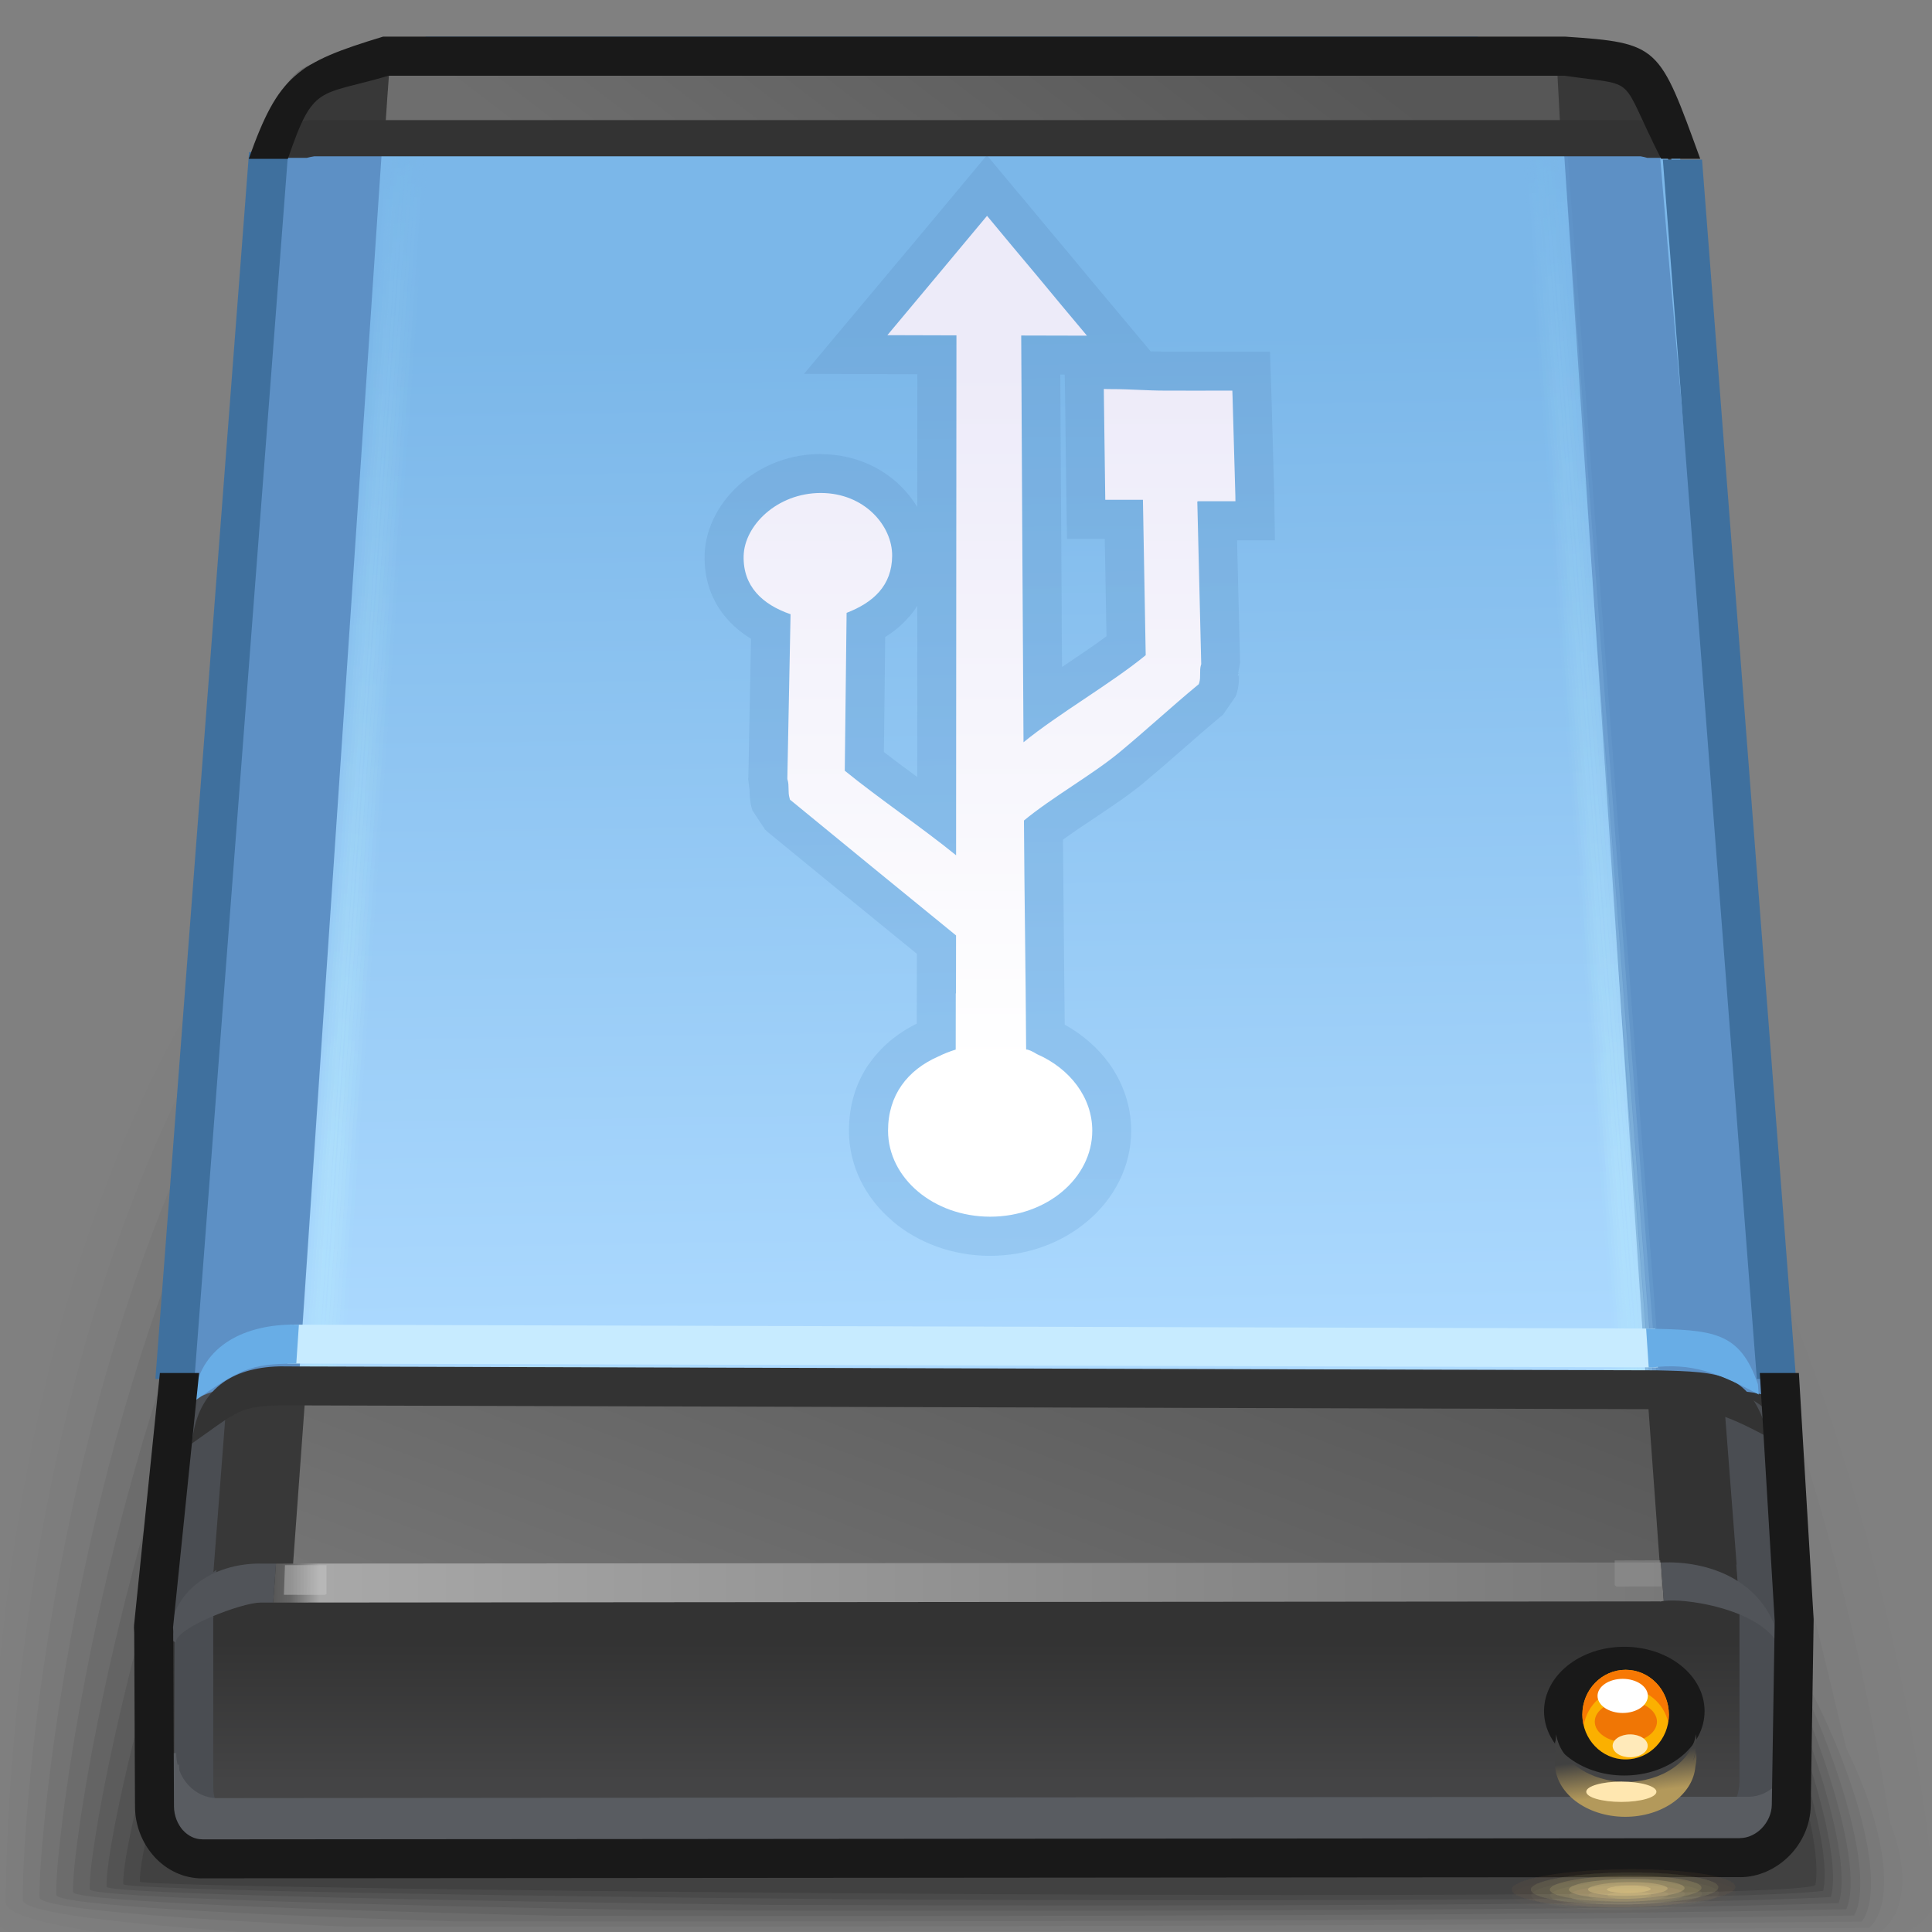 <?xml version="1.0" encoding="UTF-8" standalone="no"?>
<!-- Creator: CorelDRAW -->

<svg
   xmlns:dc="http://purl.org/dc/elements/1.1/"
   xmlns:cc="http://creativecommons.org/ns#"
   xmlns:rdf="http://www.w3.org/1999/02/22-rdf-syntax-ns#"
   xmlns:svg="http://www.w3.org/2000/svg"
   xmlns="http://www.w3.org/2000/svg"
   xmlns:xlink="http://www.w3.org/1999/xlink"
   xmlns:sodipodi="http://sodipodi.sourceforge.net/DTD/sodipodi-0.dtd"
   xmlns:inkscape="http://www.inkscape.org/namespaces/inkscape"
   xml:space="preserve"
   width="128"
   height="128"
   style="fill-rule:evenodd"
   viewBox="0 0 128 128"
   id="svg2"
   version="1.1"
   inkscape:version="0.48.3.1 r9886"
   sodipodi:docname="removable-media.svg"><rect x="0" y="0" width="128" height="128" fill="#808080" stroke="none"/><sodipodi:namedview
   pagecolor="#ffffff"
   bordercolor="#666666"
   borderopacity="1"
   objecttolerance="10"
   gridtolerance="10"
   guidetolerance="10"
   inkscape:pageopacity="0"
   inkscape:pageshadow="2"
   inkscape:window-width="1680"
   inkscape:window-height="988"
   id="namedview286"
   showgrid="false"
   inkscape:zoom="4.9863563"
   inkscape:cx="65.049677"
   inkscape:cy="59.31577"
   inkscape:window-x="-8"
   inkscape:window-y="-8"
   inkscape:window-maximized="1"
   inkscape:current-layer="svg2" />
 <defs
   id="defs4">
  <style
   type="text/css"
   id="style6">
   
    .fil44 {fill:none}
    .fil12 {fill:black}
    .fil53 {fill:#191919}
    .fil47 {fill:#333333}
    .fil45 {fill:#383838}
    .fil46 {fill:#4A4D52}
    .fil14 {fill:#5D90C5}
    .fil11 {fill:#666666}
    .fil56 {fill:#F07605}
    .fil55 {fill:#F77803}
    .fil54 {fill:#FBB000}
    .fil69 {fill:#FFE7B0}
    .fil58 {fill:#FFEABA}
    .fil57 {fill:white}
    .fil67 {fill:#191919;fill-rule:nonzero}
    .fil61 {fill:#333333;fill-rule:nonzero}
    .fil60 {fill:#3F709E;fill-rule:nonzero}
    .fil50 {fill:#515459;fill-rule:nonzero}
    .fil66 {fill:#595C61;fill-rule:nonzero}
    .fil65 {fill:#68ADE6;fill-rule:nonzero}
    .fil64 {fill:#C7EBFF;fill-rule:nonzero}
    .fil70 {fill:#FFE099;fill-opacity:0}
    .fil0 {fill:black;fill-opacity:0.008}
    .fil71 {fill:#FFE099;fill-opacity:0.012}
    .fil1 {fill:black;fill-opacity:0.02}
    .fil72 {fill:#FFE099;fill-opacity:0.027}
    .fil2 {fill:black;fill-opacity:0.035}
    .fil73 {fill:#FFE099;fill-opacity:0.039}
    .fil3 {fill:black;fill-opacity:0.047}
    .fil74 {fill:#FFE099;fill-opacity:0.055}
    .fil4 {fill:black;fill-opacity:0.059}
    .fil75 {fill:#FFE099;fill-opacity:0.067}
    .fil5 {fill:black;fill-opacity:0.071}
    .fil76 {fill:#FFE099;fill-opacity:0.078}
    .fil6 {fill:black;fill-opacity:0.082}
    .fil7 {fill:black;fill-opacity:0.094}
    .fil8 {fill:black;fill-opacity:0.106}
    .fil9 {fill:black;fill-opacity:0.122}
    .fil63 {fill:#999999;fill-rule:nonzero;fill-opacity:0.439}
    .fil62 {fill:#CCCCCC;fill-rule:nonzero;fill-opacity:0.439}
    .fil43 {fill:url(#id2)}
    .fil13 {fill:url(#id3)}
    .fil59 {fill:url(#id4)}
    .fil10 {fill:url(#id5)}
    .fil48 {fill:url(#id6)}
    .fil68 {fill:url(#id7)}
    .fil49 {fill:url(#id8);fill-rule:nonzero}
    .fil52 {fill:url(#id9);fill-rule:nonzero}
    .fil35 {fill:url(#id10);fill-rule:nonzero;fill-opacity:0}
    .fil42 {fill:url(#id11);fill-rule:nonzero;fill-opacity:0}
    .fil28 {fill:url(#id12);fill-rule:nonzero;fill-opacity:0}
    .fil21 {fill:url(#id13);fill-rule:nonzero;fill-opacity:0}
    .fil34 {fill:url(#id14);fill-opacity:0.082}
    .fil41 {fill:url(#id15);fill-opacity:0.082}
    .fil27 {fill:url(#id16);fill-opacity:0.082}
    .fil20 {fill:url(#id17);fill-opacity:0.082}
    .fil33 {fill:url(#id18);fill-opacity:0.165}
    .fil40 {fill:url(#id19);fill-opacity:0.165}
    .fil26 {fill:url(#id20);fill-opacity:0.165}
    .fil19 {fill:url(#id21);fill-opacity:0.165}
    .fil32 {fill:url(#id22);fill-opacity:0.251}
    .fil39 {fill:url(#id23);fill-opacity:0.251}
    .fil25 {fill:url(#id24);fill-opacity:0.251}
    .fil18 {fill:url(#id25);fill-opacity:0.251}
    .fil31 {fill:url(#id26);fill-opacity:0.333}
    .fil38 {fill:url(#id27);fill-opacity:0.333}
    .fil24 {fill:url(#id28);fill-opacity:0.333}
    .fil17 {fill:url(#id29);fill-opacity:0.333}
    .fil30 {fill:url(#id30);fill-opacity:0.416}
    .fil37 {fill:url(#id31);fill-opacity:0.416}
    .fil23 {fill:url(#id32);fill-opacity:0.416}
    .fil16 {fill:url(#id33);fill-opacity:0.416}
    .fil51 {fill:url(#id34);fill-rule:nonzero;fill-opacity:0.439}
    .fil29 {fill:url(#id35);fill-rule:nonzero;fill-opacity:0.502}
    .fil15 {fill:url(#id36);fill-rule:nonzero;fill-opacity:0.502}
    .fil36 {fill:url(#id37);fill-rule:nonzero;fill-opacity:0.502}
    .fil22 {fill:url(#id38);fill-rule:nonzero;fill-opacity:0.502}
   
  </style>
   <mask
   id="id0">
  <linearGradient
   id="id1"
   gradientUnits="userSpaceOnUse"
   x1="22.543"
   y1="44.489"
   x2="22.843"
   y2="39.795">
   <stop
   offset="0"
   style="stop-opacity:1; stop-color:white"
   id="stop10" />
   <stop
   offset="1"
   style="stop-opacity:0; stop-color:white"
   id="stop12" />
  </linearGradient>
    <rect
   style="fill:url(#id1)"
   x="3.305"
   y="37.22"
   width="38.774"
   height="9.844"
   id="rect14" />
   </mask>
  <linearGradient
   id="id2"
   gradientUnits="userSpaceOnUse"
   x1="27.907"
   y1="29.177"
   x2="21.189"
   y2="46.919">
   <stop
   offset="0"
   style="stop-color:#575757"
   id="stop17" />
   <stop
   offset="1"
   style="stop-color:#787878"
   id="stop19" />
  </linearGradient>
  <linearGradient
   id="id3"
   gradientUnits="userSpaceOnUse"
   x1="24.34"
   y1="7.544"
   x2="24.715"
   y2="34.134">
   <stop
   offset="0"
   style="stop-color:#7BB7E9"
   id="stop22" />
   <stop
   offset="1"
   style="stop-color:#ADDAFF"
   id="stop24" />
  </linearGradient>
  <linearGradient
   id="id4"
   gradientUnits="userSpaceOnUse"
   x1="28.867"
   y1="-3.622"
   x2="19.944"
   y2="8.024">
   <stop
   offset="0"
   style="stop-color:#575757"
   id="stop27" />
   <stop
   offset="1"
   style="stop-color:#6E6E6E"
   id="stop29" />
  </linearGradient>
  <linearGradient
   id="id5"
   gradientUnits="userSpaceOnUse"
   x1="25.635"
   y1="47.386"
   x2="23.474"
   y2="37.388">
   <stop
   offset="0"
   style="stop-color:black"
   id="stop32" />
   <stop
   offset="1"
   style="stop-color:#4C4C4C"
   id="stop34" />
  </linearGradient>
  <linearGradient
   id="id6"
   gradientUnits="userSpaceOnUse"
   x1="24.55"
   y1="41.024"
   x2="24.55"
   y2="44.581">
   <stop
   offset="0"
   style="stop-color:#333333"
   id="stop37" />
   <stop
   offset="1"
   style="stop-color:#444445"
   id="stop39" />
  </linearGradient>
  <linearGradient
   id="id7"
   gradientUnits="userSpaceOnUse"
   x1="41.228"
   y1="44.911"
   x2="41.109"
   y2="43.955">
   <stop
   offset="0"
   style="stop-color:#B3995B"
   id="stop42" />
   <stop
   offset="1"
   style="stop-color:#414141"
   id="stop44" />
  </linearGradient>
  <linearGradient
   id="id8"
   gradientUnits="userSpaceOnUse"
   x1="6.202"
   y1="40.191"
   x2="45.183"
   y2="40.191">
   <stop
   offset="0"
   style="stop-color:#4C4C4C"
   id="stop47" />
   <stop
   offset="0.02"
   style="stop-color:#666666"
   id="stop49" />
   <stop
   offset="0.039"
   style="stop-color:#A8A8A8"
   id="stop51" />
   <stop
   offset="0.98"
   style="stop-color:#757575"
   id="stop53" />
   <stop
   offset="1"
   style="stop-color:#4C4C4C"
   id="stop55" />
  </linearGradient>
  <linearGradient
   id="id9"
   gradientUnits="userSpaceOnUse"
   x1="24.874"
   y1="26.284"
   x2="24.874"
   y2="8.349">
   <stop
   offset="0"
   style="stop-color:white"
   id="stop58" />
   <stop
   offset="1"
   style="stop-color:#EDEBF9"
   id="stop60" />
  </linearGradient>
  <linearGradient
   id="id10"
   gradientUnits="userSpaceOnUse"
   x1="12.373"
   y1="29.179"
   x2="14.218"
   y2="-0.235">
   <stop
   offset="0"
   style="stop-color:#B0E2FC"
   id="stop63" />
   <stop
   offset="1"
   style="stop-color:#73B2E6"
   id="stop65" />
  </linearGradient>
  <linearGradient
   id="id11"
   gradientUnits="userSpaceOnUse"
   xlink:href="#id10"
   x1="12.385"
   y1="28.975"
   x2="14.206"
   y2="-0.031">
  </linearGradient>
  <linearGradient
   id="id12"
   gradientUnits="userSpaceOnUse"
   xlink:href="#id10"
   x1="45.335"
   y1="28.847"
   x2="42.891"
   y2="-0.973">
  </linearGradient>
  <linearGradient
   id="id13"
   gradientUnits="userSpaceOnUse"
   xlink:href="#id10"
   x1="45.306"
   y1="28.478"
   x2="42.92"
   y2="-0.604">
  </linearGradient>
  <linearGradient
   id="id14"
   gradientUnits="userSpaceOnUse"
   xlink:href="#id10"
   x1="12.374"
   y1="29.155"
   x2="14.217"
   y2="-0.211">
  </linearGradient>
  <linearGradient
   id="id15"
   gradientUnits="userSpaceOnUse"
   xlink:href="#id10"
   x1="12.385"
   y1="28.975"
   x2="14.206"
   y2="-0.031">
  </linearGradient>
  <linearGradient
   id="id16"
   gradientUnits="userSpaceOnUse"
   xlink:href="#id10"
   x1="45.335"
   y1="28.838"
   x2="42.891"
   y2="-0.964">
  </linearGradient>
  <linearGradient
   id="id17"
   gradientUnits="userSpaceOnUse"
   xlink:href="#id10"
   x1="45.305"
   y1="28.465"
   x2="42.921"
   y2="-0.591">
  </linearGradient>
  <linearGradient
   id="id18"
   gradientUnits="userSpaceOnUse"
   xlink:href="#id10"
   x1="12.376"
   y1="29.133"
   x2="14.216"
   y2="-0.189">
  </linearGradient>
  <linearGradient
   id="id19"
   gradientUnits="userSpaceOnUse"
   xlink:href="#id10"
   x1="12.385"
   y1="28.974"
   x2="14.206"
   y2="-0.03">
  </linearGradient>
  <linearGradient
   id="id20"
   gradientUnits="userSpaceOnUse"
   xlink:href="#id10"
   x1="45.334"
   y1="28.829"
   x2="42.892"
   y2="-0.956">
  </linearGradient>
  <linearGradient
   id="id21"
   gradientUnits="userSpaceOnUse"
   xlink:href="#id10"
   x1="45.304"
   y1="28.45"
   x2="42.922"
   y2="-0.576">
  </linearGradient>
  <linearGradient
   id="id22"
   gradientUnits="userSpaceOnUse"
   xlink:href="#id10"
   x1="12.377"
   y1="29.108"
   x2="14.215"
   y2="-0.164">
  </linearGradient>
  <linearGradient
   id="id23"
   gradientUnits="userSpaceOnUse"
   xlink:href="#id10"
   x1="12.385"
   y1="28.974"
   x2="14.206"
   y2="-0.03">
  </linearGradient>
  <linearGradient
   id="id24"
   gradientUnits="userSpaceOnUse"
   xlink:href="#id10"
   x1="45.334"
   y1="28.821"
   x2="42.892"
   y2="-0.947">
  </linearGradient>
  <linearGradient
   id="id25"
   gradientUnits="userSpaceOnUse"
   xlink:href="#id10"
   x1="45.302"
   y1="28.439"
   x2="42.924"
   y2="-0.565">
  </linearGradient>
  <linearGradient
   id="id26"
   gradientUnits="userSpaceOnUse"
   xlink:href="#id10"
   x1="12.379"
   y1="29.085"
   x2="14.212"
   y2="-0.141">
  </linearGradient>
  <linearGradient
   id="id27"
   gradientUnits="userSpaceOnUse"
   xlink:href="#id10"
   x1="12.386"
   y1="28.972"
   x2="14.205"
   y2="-0.028">
  </linearGradient>
  <linearGradient
   id="id28"
   gradientUnits="userSpaceOnUse"
   xlink:href="#id10"
   x1="45.333"
   y1="28.814"
   x2="42.893"
   y2="-0.94">
  </linearGradient>
  <linearGradient
   id="id29"
   gradientUnits="userSpaceOnUse"
   xlink:href="#id10"
   x1="45.301"
   y1="28.426"
   x2="42.925"
   y2="-0.552">
  </linearGradient>
  <linearGradient
   id="id30"
   gradientUnits="userSpaceOnUse"
   xlink:href="#id10"
   x1="12.38"
   y1="29.061"
   x2="14.211"
   y2="-0.117">
  </linearGradient>
  <linearGradient
   id="id31"
   gradientUnits="userSpaceOnUse"
   xlink:href="#id10"
   x1="12.386"
   y1="28.972"
   x2="14.205"
   y2="-0.028">
  </linearGradient>
  <linearGradient
   id="id32"
   gradientUnits="userSpaceOnUse"
   xlink:href="#id10"
   x1="45.333"
   y1="28.806"
   x2="42.893"
   y2="-0.932">
  </linearGradient>
  <linearGradient
   id="id33"
   gradientUnits="userSpaceOnUse"
   xlink:href="#id10"
   x1="45.3"
   y1="28.411"
   x2="42.926"
   y2="-0.537">
  </linearGradient>
  <linearGradient
   id="id34"
   gradientUnits="userSpaceOnUse"
   x1="29.21"
   y1="6.263"
   x2="29.826"
   y2="49.005">
   <stop
   offset="0"
   style="stop-color:#689DCF"
   id="stop91" />
   <stop
   offset="1"
   style="stop-color:#91CAF8"
   id="stop93" />
  </linearGradient>
  <linearGradient
   id="id35"
   gradientUnits="userSpaceOnUse"
   xlink:href="#id10"
   x1="12.382"
   y1="29.04"
   x2="14.21"
   y2="-0.096">
  </linearGradient>
  <linearGradient
   id="id36"
   gradientUnits="userSpaceOnUse"
   xlink:href="#id10"
   x1="45.338"
   y1="28.867"
   x2="42.888"
   y2="-0.993">
  </linearGradient>
  <linearGradient
   id="id37"
   gradientUnits="userSpaceOnUse"
   xlink:href="#id10"
   x1="12.386"
   y1="28.972"
   x2="14.205"
   y2="-0.028">
  </linearGradient>
  <linearGradient
   id="id38"
   gradientUnits="userSpaceOnUse"
   xlink:href="#id10"
   x1="45.332"
   y1="28.798"
   x2="42.894"
   y2="-0.924">
  </linearGradient>
 <linearGradient
   inkscape:collect="always"
   xlink:href="#id10"
   id="linearGradient3265"
   gradientUnits="userSpaceOnUse"
   x1="12.373"
   y1="29.179"
   x2="14.218"
   y2="-0.235" /></defs>
 <g
   id="Слой_x0020_1"
   transform="matrix(2.588,0,0,2.588,1.162,2.64)">
  <g
   id="_63542592">
   <path
   id="_63751160"
   class="fil0"
   d="m 21.755,14.241 c 23.147,-0.902 27.2,30.4 27.297,33.275 0.019,0.563 -0.47,0.873 -1.248,1.133 l -47.389,0.077 c -0.743,-0.248 -1.143,-0.566 -1.143,-0.966 0,-2.146 -0.664,-32.618 22.485,-33.519 z"
   inkscape:connector-curvature="0"
   style="fill:#000000;fill-opacity:0.008" />
   <g
   id="g103">
    <path
   id="_47787848"
   class="fil1"
   d="m 21.909,14.542 c 21.2,-0.802 25.456,27.753 26.03,31.095 0.506,1.287 0.394,2.404 -0.333,2.852 -14.047,0.052 -29.271,0.079 -44.499,0.096 -1.847,-0.227 -3.392,-0.527 -3.405,-0.894 -0.018,-2.14 0.38,-32.348 22.207,-33.149 z"
   inkscape:connector-curvature="0"
   style="fill:#000000;fill-opacity:0.02" />
    <path
   id="_127382424"
   class="fil2"
   d="m 22.063,14.843 c 19.252,-0.702 23.712,25.108 24.765,28.917 0.992,2.01 1.259,3.933 0.581,4.572 -12.296,0.078 -26.95,0.106 -41.611,0.113 -2.952,-0.207 -5.641,-0.487 -5.667,-0.822 -0.034,-2.133 1.427,-32.08 21.932,-32.78 z"
   inkscape:connector-curvature="0"
   style="fill:#000000;fill-opacity:0.035" />
    <path
   id="_63205696"
   class="fil3"
   d="m 22.215,15.146 c 17.305,-0.602 21.97,22.461 23.5,26.737 1.479,2.735 2.124,5.465 1.496,6.292 -10.547,0.105 -24.631,0.133 -38.722,0.131 C 4.434,48.122 0.6,47.859 0.561,47.557 c -0.052,-2.127 2.471,-31.811 21.654,-32.411 z"
   inkscape:connector-curvature="0"
   style="fill:#000000;fill-opacity:0.047" />
    <path
   id="_63909504"
   class="fil4"
   d="m 22.368,15.448 c 15.359,-0.502 20.228,19.815 22.235,24.558 1.967,3.459 2.988,6.996 2.412,8.013 -8.797,0.131 -22.312,0.161 -35.835,0.149 -5.16,-0.163 -10.139,-0.407 -10.191,-0.677 -0.069,-2.121 3.517,-31.543 21.378,-32.042 z"
   inkscape:connector-curvature="0"
   style="fill:#000000;fill-opacity:0.059" />
    <path
   id="_60790560"
   class="fil5"
   d="m 22.521,15.746 c 13.413,-0.4 18.483,17.17 20.971,22.38 2.452,4.182 3.853,8.525 3.325,9.731 -7.045,0.158 -19.99,0.189 -32.944,0.168 C 7.608,47.882 1.485,47.657 1.42,47.419 c -0.086,-2.113 4.561,-31.272 21.102,-31.672 z"
   inkscape:connector-curvature="0"
   style="fill:#000000;fill-opacity:0.071" />
    <path
   id="_125364640"
   class="fil6"
   d="m 22.674,16.048 c 11.466,-0.3 16.741,14.524 19.706,20.2 2.94,4.906 4.717,10.056 4.24,11.452 -5.295,0.184 -17.671,0.216 -30.057,0.185 -7.369,-0.122 -14.636,-0.328 -14.714,-0.534 -0.103,-2.107 5.608,-31.004 20.825,-31.304 z"
   inkscape:connector-curvature="0"
   style="fill:#000000;fill-opacity:0.082" />
    <path
   id="_61021712"
   class="fil7"
   d="m 22.826,16.351 c 9.52,-0.201 14.999,11.877 18.441,18.02 3.426,5.631 5.582,11.588 5.156,13.172 -3.546,0.211 -15.351,0.243 -27.168,0.203 -8.473,-0.099 -16.885,-0.288 -16.976,-0.461 -0.12,-2.101 6.652,-30.735 20.548,-30.934 z"
   inkscape:connector-curvature="0"
   style="fill:#000000;fill-opacity:0.094" />
    <path
   id="_62652384"
   class="fil8"
   d="m 22.98,16.652 c 7.572,-0.1 13.254,9.232 17.176,15.842 3.913,6.354 6.446,13.117 6.07,14.891 -1.795,0.237 -13.03,0.27 -24.28,0.221 -9.578,-0.079 -19.134,-0.248 -19.238,-0.389 -0.137,-2.094 7.698,-30.466 20.272,-30.566 z"
   inkscape:connector-curvature="0"
   style="fill:#000000;fill-opacity:0.106" />
   </g>
   <path
   id="_59910368"
   class="fil9"
   d="m 23.13,16.953 c 11.254,0 23.55,26.349 22.897,30.275 -0.089,0.529 -42.659,0.139 -42.892,-0.077 -0.155,-2.088 8.743,-30.198 19.995,-30.198 z"
   inkscape:connector-curvature="0"
   style="fill:#000000;fill-opacity:0.122" />
  </g>
  <path
   class="fil10"
   d="m 43.721,38.646 -38.333,0 c -0.517,0 -0.94,0.47 -0.94,1.046 l 0,5.389 c 0,0.576 0.423,1.046 0.94,1.046 l 24.353,0 13.979,0 c 0.517,0 0.94,-0.47 0.94,-1.046 l 0,-5.389 c 0,-0.576 -0.423,-1.046 -0.94,-1.046 z"
   id="path114"
   inkscape:connector-curvature="0"
   style="fill:url(#id5)" />
  <path
   class="fil11"
   style="fill:#666666"
   d="m 40.895,38.4 -0.084,0 c -0.039,0.672 -0.162,1.393 -0.384,2.166 0,0 -6.36,5.23 -13.665,4.586 -1.388,-0.122 -2.721,-0.073 -3.997,0.08 l -17.19,0 c -0.393,-0.3 -0.762,-0.609 -1.09,-0.921 l 0,0.527 c 0,0.018 0,0.035 0,0.054 0.346,0.334 0.741,0.667 1.163,0.991 l 17.19,0 c 1.277,-0.155 2.609,-0.203 3.998,-0.08 7.304,0.644 13.664,-4.586 13.664,-4.586 0.296,-1.029 0.416,-1.964 0.394,-2.817 z"
   id="path116"
   mask="url(#id0)"
   inkscape:connector-curvature="0" />
  <path
   class="fil12"
   d="m 44.685,39.314 -39.523,0 c -0.274,0 -0.526,0.104 -0.712,0.273 l 0,1.641 c 0.155,0.076 0.34,0.111 0.559,0.109 l 20.709,0 2.007,0 16.728,0 c 0.177,-0.723 0.25,-1.395 0.233,-2.022 z"
   id="path118"
   inkscape:connector-curvature="0"
   style="fill:#000000" />
  <path
   class="fil13"
   d="m 23.474,39.777 1.821,0 19.096,0 c 0.926,-0.282 1.084,1.498 1.11,0.653 C 44.532,27.894 43.452,14.528 42.483,1.99 42.478,1.507 41.068,0.5 40.537,0.418 29.291,0.418 20.35,0.399 9.105,0.399 8.5,0.481 6.6,1.795 6.448,2.36 5.489,14.76 4.513,28.08 3.554,40.481 c 0.038,0.798 0.488,-0.697 1.129,-0.704 l 18.791,0 z"
   id="path120"
   inkscape:connector-curvature="0"
   style="fill:url(#id3)" />
  <path
   class="fil14"
   d="m 41.995,38.967 c 0.912,-0.255 3.394,1.498 3.42,0.658 -0.959,-12.396 -2.558,-26.155 -3.52,-38.587 -0.136,-0.091 -0.35,1.102 -0.653,-0.298 l -1.749,-0.197 -0.005,0.798 2.506,37.625 z"
   id="path122"
   inkscape:connector-curvature="0"
   style="fill:#5d90c5" />
  <g
   id="_126316840">
   <polygon
   id="_59641504"
   class="fil15"
   points="38.861,0.458 39.033,0.458 41.036,27.048 41.802,36.966 41.933,36.961 41.934,36.978 41.632,36.99 40.866,27.072 "
   style="fill:url(#id36);fill-opacity:0.502;fill-rule:nonzero" />
   <path
   id="_64136104"
   class="fil16"
   d="m 39.125,0.458 2.006,26.619 c 0.256,3.306 0.511,6.612 0.767,9.918 0.044,-0.001 0.086,-0.004 0.13,-0.005 0,0.006 0.001,0.012 0.002,0.017 -0.102,0.004 -0.202,0.008 -0.304,0.012 C 41.471,33.712 41.217,30.406 40.962,27.1 l -2.008,-26.642 0.171,0 z"
   inkscape:connector-curvature="0"
   style="fill:url(#id33);fill-opacity:0.416" />
   <path
   id="_126925128"
   class="fil17"
   d="m 39.217,0.458 2.008,26.647 c 0.256,3.306 0.511,6.612 0.767,9.918 0.044,-0.001 0.086,-0.004 0.13,-0.005 0.001,0.006 0.001,0.011 0.001,0.017 -0.1,0.005 -0.201,0.008 -0.302,0.012 C 41.567,33.741 41.311,30.435 41.055,27.129 l -2.009,-26.671 0.171,0 z"
   inkscape:connector-curvature="0"
   style="fill:url(#id29);fill-opacity:0.333" />
   <path
   id="_63436560"
   class="fil18"
   d="m 39.309,0.458 2.01,26.676 c 0.255,3.305 0.51,6.612 0.765,9.918 0.044,-0.002 0.087,-0.004 0.131,-0.006 0,0.006 0,0.012 0.001,0.017 -0.1,0.005 -0.201,0.008 -0.302,0.013 -0.255,-3.307 -0.51,-6.612 -0.765,-9.918 l -2.011,-26.7 0.171,0 z"
   inkscape:connector-curvature="0"
   style="fill:url(#id25);fill-opacity:0.251" />
   <path
   id="_61962736"
   class="fil19"
   d="m 39.402,0.458 2.013,26.705 c 0.255,3.306 0.51,6.612 0.765,9.918 0.044,-0.001 0.087,-0.004 0.131,-0.005 0,0.006 0,0.012 0.001,0.017 -0.1,0.004 -0.201,0.008 -0.302,0.012 -0.255,-3.306 -0.51,-6.612 -0.765,-9.918 l -2.014,-26.728 0.171,0 z"
   inkscape:connector-curvature="0"
   style="fill:url(#id21);fill-opacity:0.165" />
   <path
   id="_59227456"
   class="fil20"
   d="m 39.494,0.458 2.015,26.733 c 0.255,3.306 0.51,6.612 0.765,9.918 0.044,-0.001 0.087,-0.004 0.131,-0.005 0,0.006 0,0.011 0.001,0.017 -0.1,0.005 -0.201,0.008 -0.302,0.012 -0.255,-3.306 -0.51,-6.612 -0.765,-9.918 l -2.016,-26.757 0.171,0 z"
   inkscape:connector-curvature="0"
   style="fill:url(#id17);fill-opacity:0.082" />
   <polygon
   id="_66591456"
   class="fil21"
   points="39.413,0.458 39.586,0.458 41.603,27.221 42.368,37.139 42.498,37.134 42.501,37.15 42.198,37.162 41.433,27.244 "
   style="fill:url(#id13);fill-opacity:0;fill-rule:nonzero" />
   <polygon
   id="_59097888"
   class="fil22"
   points="38.75,0.458 38.922,0.458 40.974,27.686 41.739,37.603 41.869,37.598 41.87,37.615 41.569,37.626 40.803,27.709 "
   style="fill:url(#id38);fill-opacity:0.502;fill-rule:nonzero" />
   <path
   id="_64754728"
   class="fil23"
   d="m 38.842,0.458 2.053,27.233 c 0.256,3.306 0.511,6.612 0.767,9.918 0.044,-0.001 0.086,-0.004 0.13,-0.005 0,0.006 0.001,0.012 0.001,0.018 -0.1,0.004 -0.201,0.007 -0.302,0.012 -0.254,-3.306 -0.509,-6.613 -0.764,-9.919 l -2.055,-27.256 0.171,0 z"
   inkscape:connector-curvature="0"
   style="fill:url(#id32);fill-opacity:0.416" />
   <path
   id="_47268608"
   class="fil24"
   d="m 38.764,0.458 2.053,27.24 c 0.255,3.306 0.51,6.612 0.765,9.918 0.044,-0.002 0.087,-0.004 0.131,-0.005 0,0.006 0,0.011 0.001,0.017 -0.102,0.004 -0.202,0.008 -0.302,0.012 -0.255,-3.306 -0.51,-6.612 -0.765,-9.918 l -2.055,-27.263 0.172,0 z"
   inkscape:connector-curvature="0"
   style="fill:url(#id28);fill-opacity:0.333" />
   <path
   id="_63801872"
   class="fil25"
   d="m 38.685,0.458 2.054,27.247 c 0.255,3.306 0.51,6.612 0.764,9.918 0.045,-0.002 0.089,-0.004 0.131,-0.005 0,0.006 0.001,0.012 0.001,0.017 -0.1,0.004 -0.201,0.008 -0.301,0.012 C 41.079,34.341 40.822,31.035 40.567,27.729 l -2.055,-27.271 0.172,0 z"
   inkscape:connector-curvature="0"
   style="fill:url(#id24);fill-opacity:0.251" />
   <path
   id="_127123280"
   class="fil26"
   d="m 38.605,0.458 2.054,27.254 c 0.255,3.306 0.51,6.612 0.765,9.917 0.044,-0.001 0.087,-0.002 0.131,-0.005 0,0.006 0,0.012 0.001,0.018 -0.1,0.004 -0.202,0.007 -0.302,0.012 -0.255,-3.307 -0.51,-6.613 -0.765,-9.919 l -2.056,-27.276 0.172,0 z"
   inkscape:connector-curvature="0"
   style="fill:url(#id20);fill-opacity:0.165" />
   <path
   id="_58865040"
   class="fil27"
   d="m 38.526,0.458 2.054,27.26 c 0.255,3.306 0.511,6.612 0.765,9.918 0.044,-0.001 0.087,-0.004 0.131,-0.005 0,0.005 0.001,0.011 0.001,0.017 -0.1,0.005 -0.201,0.008 -0.302,0.012 C 40.92,34.353 40.667,31.048 40.411,27.742 l -2.057,-27.284 0.172,0 z"
   inkscape:connector-curvature="0"
   style="fill:url(#id16);fill-opacity:0.082" />
   <polygon
   id="_65834912"
   class="fil28"
   points="38.275,0.458 38.447,0.458 40.502,27.725 41.268,37.643 41.398,37.638 41.399,37.655 41.098,37.666 40.331,27.749 "
   style="fill:url(#id12);fill-opacity:0;fill-rule:nonzero" />
  </g>
  <path
   class="fil14"
   d="M 7.068,36.303 C 6.156,36.047 4.05,37.876 4.024,37.037 c 0.911,-11.778 1.854,-23.084 2.77,-34.939 0.202,-0.278 1.716,-1.643 2.126,-1.698 l 0.621,0 -0.123,1.08 -2.35,34.825 z"
   id="path139"
   inkscape:connector-curvature="0"
   style="fill:#5d90c5" />
  <g
   id="_60008024">
   <polygon
   id="_64746616"
   class="fil29"
   points="10.032,0.472 10.205,0.472 8.363,27.005 7.693,36.928 7.822,36.943 7.821,36.959 7.521,36.928 8.192,27.003 "
   style="fill:url(#id35);fill-opacity:0.502;fill-rule:nonzero" />
   <path
   id="_131439888"
   class="fil30"
   d="m 10.297,0.472 -1.844,26.574 c -0.223,3.308 -0.446,6.617 -0.671,9.925 0.044,0.005 0.087,0.009 0.13,0.014 0,0.005 0,0.011 -0.001,0.017 -0.1,-0.011 -0.2,-0.021 -0.3,-0.032 0.223,-3.308 0.448,-6.617 0.67,-9.925 l 1.845,-26.572 0.171,0 z"
   inkscape:connector-curvature="0"
   style="fill:url(#id30);fill-opacity:0.416" />
   <path
   id="_64311968"
   class="fil31"
   d="m 10.389,0.472 -1.847,26.615 c -0.223,3.308 -0.446,6.617 -0.67,9.925 0.043,0.005 0.086,0.009 0.13,0.014 -0.001,0.006 -0.001,0.011 -0.001,0.017 -0.1,-0.011 -0.201,-0.021 -0.301,-0.032 0.224,-3.308 0.448,-6.617 0.671,-9.924 l 1.847,-26.615 0.171,0 z"
   inkscape:connector-curvature="0"
   style="fill:url(#id26);fill-opacity:0.333" />
   <path
   id="_62335776"
   class="fil32"
   d="m 10.481,0.472 -1.85,26.657 c -0.223,3.308 -0.448,6.617 -0.671,9.925 0.044,0.005 0.086,0.009 0.13,0.014 0,0.005 -0.001,0.011 -0.001,0.017 -0.1,-0.011 -0.201,-0.021 -0.3,-0.032 0.223,-3.308 0.446,-6.617 0.67,-9.925 l 1.851,-26.656 0.171,0 z"
   inkscape:connector-curvature="0"
   style="fill:url(#id22);fill-opacity:0.251" />
   <path
   id="_63773584"
   class="fil33"
   d="m 10.573,0.472 -1.852,26.7 c -0.224,3.308 -0.448,6.617 -0.671,9.925 0.043,0.004 0.086,0.008 0.13,0.013 -0.001,0.006 -0.001,0.012 -0.001,0.018 -0.1,-0.011 -0.201,-0.021 -0.301,-0.032 0.224,-3.309 0.448,-6.617 0.671,-9.925 l 1.853,-26.699 0.171,0 z"
   inkscape:connector-curvature="0"
   style="fill:url(#id18);fill-opacity:0.165" />
   <path
   id="_63932840"
   class="fil34"
   d="m 10.666,0.472 -1.857,26.741 c -0.223,3.308 -0.448,6.617 -0.671,9.925 0.044,0.005 0.087,0.009 0.13,0.014 0,0.005 -0.001,0.011 -0.001,0.017 -0.1,-0.011 -0.2,-0.021 -0.3,-0.032 0.223,-3.308 0.446,-6.617 0.671,-9.925 l 1.854,-26.74 0.174,0 z"
   inkscape:connector-curvature="0"
   style="fill:url(#id14);fill-opacity:0.082" />
   <polygon
   id="_59800224"
   class="fil35"
   points="10.585,0.472 10.758,0.472 8.898,27.256 8.228,37.181 8.357,37.195 8.357,37.212 8.056,37.18 8.727,27.255 "
   style="fill:url(#linearGradient3265);fill-opacity:0;fill-rule:nonzero" />
   <polygon
   id="_59700160"
   class="fil36"
   points="9.921,0.472 10.094,0.472 8.209,27.626 7.538,37.551 7.668,37.564 7.667,37.581 7.367,37.55 8.037,27.625 "
   style="fill:url(#id37);fill-opacity:0.502;fill-rule:nonzero" />
   <path
   id="_60200880"
   class="fil37"
   d="m 10.015,0.472 -1.884,27.148 c -0.223,3.308 -0.446,6.617 -0.671,9.925 0.044,0.005 0.087,0.009 0.13,0.014 0,0.006 0,0.011 -0.001,0.017 -0.1,-0.011 -0.2,-0.021 -0.3,-0.032 0.223,-3.308 0.448,-6.617 0.671,-9.925 l 1.884,-27.147 0.171,0 z"
   inkscape:connector-curvature="0"
   style="fill:url(#id31);fill-opacity:0.416" />
   <path
   id="_62160624"
   class="fil38"
   d="m 9.935,0.472 -1.884,27.143 c -0.223,3.308 -0.446,6.617 -0.671,9.925 0.044,0.005 0.087,0.009 0.131,0.014 -0.001,0.006 -0.001,0.011 -0.002,0.017 -0.099,-0.011 -0.2,-0.021 -0.3,-0.032 0.223,-3.308 0.448,-6.617 0.671,-9.925 l 1.884,-27.142 0.171,0 z"
   inkscape:connector-curvature="0"
   style="fill:url(#id27);fill-opacity:0.333" />
   <path
   id="_62362336"
   class="fil39"
   d="m 9.856,0.472 -1.883,27.138 c -0.223,3.308 -0.448,6.617 -0.671,9.925 0.044,0.005 0.086,0.009 0.13,0.014 -0.001,0.006 -0.001,0.012 -0.001,0.017 -0.1,-0.011 -0.201,-0.021 -0.301,-0.032 0.224,-3.308 0.448,-6.617 0.671,-9.924 l 1.883,-27.138 0.172,0 z"
   inkscape:connector-curvature="0"
   style="fill:url(#id23);fill-opacity:0.251" />
   <path
   id="_59317120"
   class="fil40"
   d="m 9.777,0.472 -1.883,27.134 c -0.223,3.308 -0.446,6.617 -0.671,9.925 0.044,0.005 0.087,0.009 0.13,0.014 0,0.006 0,0.011 -0.001,0.017 -0.1,-0.011 -0.2,-0.021 -0.3,-0.032 0.223,-3.308 0.448,-6.617 0.671,-9.925 l 1.883,-27.132 0.171,0 z"
   inkscape:connector-curvature="0"
   style="fill:url(#id19);fill-opacity:0.165" />
   <path
   id="_64089288"
   class="fil41"
   d="m 9.698,0.472 -1.883,27.129 c -0.223,3.308 -0.446,6.617 -0.671,9.925 0.044,0.005 0.087,0.009 0.131,0.014 -0.001,0.005 -0.001,0.011 -0.002,0.017 -0.099,-0.011 -0.2,-0.021 -0.3,-0.032 0.224,-3.308 0.448,-6.617 0.671,-9.925 l 1.883,-27.128 0.171,0 z"
   inkscape:connector-curvature="0"
   style="fill:url(#id15);fill-opacity:0.082" />
   <polygon
   id="_60586216"
   class="fil42"
   points="9.448,0.472 9.619,0.472 7.736,27.598 7.067,37.521 7.196,37.535 7.195,37.552 6.894,37.521 7.565,27.596 "
   style="fill:url(#id11);fill-opacity:0;fill-rule:nonzero" />
  </g>
  <path
   class="fil43"
   d="m 5.151,34.649 38.806,0.031 c 0.659,0 1.064,0.611 1.199,1.319 l 0.014,0.078 0.352,4.571 c -0.038,0.798 -0.489,-0.696 -1.129,-0.703 l -19.055,0 -1.821,0 -18.831,0 c -0.927,-0.283 -1.085,1.498 -1.111,0.652 l 0.341,-4.403 0.037,-0.226 c 0.119,-0.713 0.54,-1.319 1.199,-1.319 z"
   id="path156"
   inkscape:connector-curvature="0"
   style="fill:url(#id2)" />
  <path
   class="fil44"
   d="m 4.22,33.141 0.037,-0.226 c 0.119,-0.713 0.54,-1.319 1.199,-1.319 l 38.806,0.031 c 0.659,0 1.064,0.611 1.199,1.319 l 0.014,0.078"
   id="path158"
   inkscape:connector-curvature="0"
   style="fill:none" />
  <path
   class="fil45"
   d="m 6.618,34.612 0.756,0 -0.385,5.295 -0.837,0 c -0.595,-0.181 -2.092,0.489 -2.22,0.767 L 4.332,35.457 C 4.528,34.969 6.111,34.612 6.618,34.612 z"
   id="path160"
   inkscape:connector-curvature="0"
   style="fill:#383838" />
  <path
   class="fil46"
   d="m 5.68,34.459 0.035,0 -0.05,0.027 C 5.74,34.468 5.819,34.459 5.901,34.459 L 5.327,34.611 c -0.273,0.142 0.129,0.256 -0.002,0.583 l -0.354,4.597 c -0.289,0.156 -1.435,0.728 -1.525,0.92 0.047,-0.606 0.007,-0.488 -0.221,0 l 0.402,-5.217 c 0.197,-0.489 1.547,-1.036 2.054,-1.036 z m -0.526,5.28 0,0 z"
   id="path162"
   inkscape:connector-curvature="0"
   style="fill:#4a4d52" />
  <path
   class="fil47"
   d="m 41.735,34.649 -0.012,0 0.385,5.291 c 0.083,-0.024 0.159,-0.031 0.23,-0.024 0.493,-0.048 3.183,0.376 3.305,0.639 l 0.004,-0.097 -0.684,-5.581 C 44.768,34.383 42.247,34.649 41.735,34.649 z"
   id="path164"
   inkscape:connector-curvature="0"
   style="fill:#333333" />
  <path
   class="fil46"
   d="m 43.362,34.506 -0.035,0 0.048,0.027 C 43.3,34.515 43.221,34.506 43.14,34.506 l -0.034,0 c 0.274,0.142 0.48,0.41 0.611,0.736 l 0.354,4.598 c 0.289,0.155 0.977,0.536 1.067,0.728 -0.047,-0.605 -0.008,-0.488 0.221,0 l -0.402,-5.217 c -0.197,-0.488 -1.089,-0.844 -1.594,-0.844 z m 0.526,5.28 0,0 z"
   id="path166"
   inkscape:connector-curvature="0"
   style="fill:#4a4d52" />
  <path
   class="fil48"
   d="M 44.283,39.383 4.8,39.412 c -0.671,0 -1.207,0.608 -1.22,1.343 l -0.074,4.126 c -0.012,0.735 0.549,1.342 1.22,1.342 l 39.483,-0.031 c 0.67,-0.001 1.298,-0.605 1.311,-1.343 l 0.076,-4.124 c 0.013,-0.739 -0.64,-1.342 -1.312,-1.342 z"
   id="path168"
   inkscape:connector-curvature="0"
   style="fill:url(#id6)" />
  <path
   class="fil46"
   d="m 4.545,39.128 -0.102,0.076 0.007,-0.076 c -0.154,0.102 -0.285,0.24 -0.384,0.404 l -0.053,0.692 0,0.032 0.005,0.077 0,0.012 0,0.004 0,4.331 0,0.001 c 0,0.389 0.135,0.745 0.353,1.016 0.182,0.145 0.403,0.236 0.639,0.252 0.094,0.026 0.193,0.041 0.294,0.041 l 0.002,-0.005 0.093,0.005 0.015,-0.021 c 0.067,0.013 0.137,0.021 0.208,0.021 l 0.004,-0.005 0.092,0.005 0.107,-0.146 C 5.631,45.791 5.456,45.683 5.318,45.532 l 0,0 C 5.128,45.324 5.01,45.035 5.01,44.719 l 0,-0.001 0,-4.331 0.014,0.001 -0.014,-0.026 0,-0.02 -0.005,-0.064 0.087,-1.111 -0.103,0.076 0.007,-0.076 c -0.051,0.034 -0.098,0.072 -0.144,0.113 l 0.012,-0.152 -0.094,0.07 0.002,-0.031 -0.008,0.006 0.005,-0.045 -0.094,0.071 0.004,-0.032 c -0.051,0.034 -0.099,0.071 -0.145,0.112 L 4.545,39.128 z"
   id="path170"
   inkscape:connector-curvature="0"
   style="fill:#4a4d52" />
  <path
   class="fil46"
   d="m 44.7,38.965 c 0.152,0.102 0.285,0.24 0.384,0.405 l 0.053,0.69 0,0.032 -0.006,0.078 0,0.013 0.001,0.004 0,4.331 0,0.001 c 0,0.387 -0.135,0.743 -0.353,1.013 -0.176,0.139 -0.385,0.229 -0.611,0.249 l -0.006,0.001 -0.006,0 c -0.044,0.009 -0.087,0.014 -0.131,0.018 l -0.002,0.001 -0.006,0 -0.004,0.001 -0.119,0.017 c -0.071,0.015 -0.142,0.024 -0.217,0.024 l -0.024,-0.032 -0.064,0.008 c -0.071,0.015 -0.142,0.024 -0.217,0.024 l -0.107,-0.146 c 0.195,-0.048 0.372,-0.158 0.509,-0.309 l 0,0 c 0.188,-0.209 0.308,-0.497 0.308,-0.811 l 0,-0.001 0,-4.332 -0.013,0.001 0.013,-0.026 0,-0.019 0.002,-0.065 -0.085,-1.11 c 0.05,0.033 0.097,0.071 0.144,0.111 l -0.011,-0.131 c 0.048,0.033 0.094,0.067 0.139,0.109 L 44.262,38.983 c 0.051,0.034 0.1,0.072 0.144,0.113 l -0.011,-0.132 c 0.057,0.038 0.111,0.082 0.162,0.129 l 0.013,0.013 0.007,0.005 -0.011,-0.128 c 0.051,0.034 0.1,0.072 0.144,0.113 l -0.011,-0.132 z"
   id="path172"
   inkscape:connector-curvature="0"
   style="fill:#4a4d52" />
  <path
   class="fil49"
   d="m 45.183,41.402 0,-0.021 c -0.032,-0.189 -0.118,-0.358 -0.244,-0.504 l 0.146,0.035 c 0.035,0.144 0.063,0.295 0.082,0.458 l 0,0.021 0.017,0.011 z m -3.04,-1.439 -0.072,0.013 0,0.002 -0.02,0 0,-0.002 -35.507,0.03 0.072,-0.997 -0.415,0 35.85,-0.03 0,-0.002 0.02,0 0.072,0.986 z m 2.355,-0.132 c 0.056,0.058 0.109,0.122 0.159,0.187 -0.05,-0.065 -0.103,-0.128 -0.159,-0.187 z"
   id="path174"
   inkscape:connector-curvature="0"
   style="fill:url(#id8);fill-rule:nonzero" />
  <path
   class="fil50"
   d="m 44.937,40.877 c -0.637,-0.744 -2.264,-0.983 -2.794,-0.913 l -0.072,-0.986 0.008,0.002 c 1.185,-0.052 2.62,0.43 3.006,1.932 l -0.148,-0.035 z"
   id="path176"
   inkscape:connector-curvature="0"
   style="fill:#515459;fill-rule:nonzero" />
  <path
   class="fil50"
   d="m 6.543,40.006 -0.343,0 0,0.002 c -0.438,0 -2.144,0.626 -2.148,1.023 L 3.893,40.938 c 0.024,-1.252 1.13,-1.931 2.308,-1.931 l 0,0.002 0.415,0 -0.072,0.997 z"
   id="path178"
   inkscape:connector-curvature="0"
   style="fill:#515459;fill-rule:nonzero" />
  <path
   class="fil51"
   d="m 26.694,8.568 0.024,4.095 0.02,3.393 0.03,-0.02 c 0.381,-0.256 0.764,-0.513 1.109,-0.768 l -0.044,-2.494 -0.967,0 -0.015,-0.984 -0.002,-0.146 0,-0.004 -0.032,-2.543 -0.002,-0.144 -0.007,-0.384 -0.112,-0.001 z m -1.663,-0.996 0.661,-0.002 0,-0.456 -0.369,-0.444 -0.509,-0.605 -0.422,0.506 0.638,0.002 0,0.992 0,0.007 z m 3.797,3.203 0.96,0 0.002,0.132 0.066,-0.025 0.022,-0.008 0.276,-0.05 -0.024,-0.846 -0.724,0 c -0.181,0 -0.384,-0.006 -0.591,-0.015 l 0.011,0.811 z m 0.187,-2.799 0.393,0.005 1.508,0 0.183,0 0.964,0 0.032,0.969 0.005,0.145 0,0.004 0.072,2.542 0,0.012 0.002,0.145 0.015,1.015 -0.969,0 0.076,3.1 0.001,0 0.001,0.022 -0.05,0.282 0.021,0 0,0.012 -0.024,0 -0.008,0.05 0.014,0.005 c -0.018,0.063 0.008,-0.021 0.018,-0.045 0.002,0.15 -0.001,0.306 -0.06,0.502 l -0.012,0.028 -0.013,0.039 -0.324,0.468 -0.019,0.015 c -0.379,0.314 -0.676,0.576 -0.98,0.842 -0.311,0.272 -0.618,0.541 -1.017,0.873 l 0,0.004 c -0.374,0.311 -0.835,0.618 -1.293,0.924 -0.269,0.18 -0.542,0.361 -0.788,0.542 l 0.021,2.291 0,0.004 0.024,2.44 c 0.456,0.252 0.844,0.591 1.131,0.986 0.361,0.5 0.57,1.094 0.57,1.729 0,0.913 -0.431,1.736 -1.124,2.32 -0.647,0.546 -1.528,0.883 -2.489,0.883 -0.964,0 -1.847,-0.338 -2.492,-0.883 l 0.002,-0.002 c -0.692,-0.583 -1.122,-1.406 -1.122,-2.317 0,-0.65 0.178,-1.219 0.5,-1.694 l 0.004,0 c 0.302,-0.445 0.724,-0.798 1.232,-1.048 l 0.001,-0.774 0.002,-0.999 0.004,0 0,-0.011 -1.752,-1.43 -0.005,0 -2.094,-1.715 -0.004,-0.008 -0.035,-0.03 -0.324,-0.493 -0.011,-0.035 c -0.058,-0.201 -0.061,-0.353 -0.063,-0.501 l 0.001,0 0,-0.001 -0.005,-0.019 -0.031,-0.242 0,-0.02 0.004,-0.015 0.069,-3.56 c -0.261,-0.159 -0.491,-0.354 -0.68,-0.589 -0.334,-0.417 -0.522,-0.932 -0.508,-1.551 l 0,-0.004 c 0.017,-0.697 0.389,-1.398 0.99,-1.887 0.511,-0.418 1.202,-0.699 1.981,-0.699 l 0.012,0 0.004,0.004 c 0.835,0.005 1.528,0.33 2.011,0.795 0.176,0.17 0.326,0.359 0.446,0.561 l 0.002,-3.403 -0.771,-0.002 -2.13,-0.007 1.364,-1.629 1.286,-1.535 0.001,0.001 1.264,-1.515 0.765,-0.918 0.765,0.918 0.065,0.078 0.004,0 c 0.402,0.484 0.809,0.977 1.202,1.441 l 0.007,0.008 0.64,0.772 0.641,0.765 0.872,1.042 z m 2.256,8.262 0.004,-0.009 -0.004,0 0,0.009 z m -5.641,10.609 -0.802,0 -0.001,-0.226 -0.478,0.17 -0.227,0.08 -0.15,0.066 -0.005,0.005 c -0.23,0.102 -0.413,0.239 -0.527,0.405 l 0.002,0.001 c -0.1,0.148 -0.157,0.343 -0.157,0.576 0,0.301 0.157,0.586 0.406,0.796 l 0.005,0 c 0.298,0.25 0.723,0.409 1.202,0.409 0.482,0 0.909,-0.157 1.208,-0.409 0.249,-0.21 0.406,-0.495 0.406,-0.796 0,-0.202 -0.07,-0.393 -0.188,-0.557 -0.145,-0.201 -0.364,-0.371 -0.625,-0.484 l -0.071,-0.037 z m -6.887,-7.658 0.02,0.058 -0.019,-0.058 -0.001,0 z m 1.375,-5.425 0.361,0.126 0.385,-0.15 c 0.197,-0.077 0.354,-0.164 0.441,-0.263 l 0.004,-0.008 c 0.053,-0.06 0.085,-0.146 0.086,-0.261 l -0.004,0 0,-0.006 c 0,-0.118 -0.066,-0.254 -0.183,-0.366 -0.144,-0.138 -0.363,-0.237 -0.633,-0.24 l 0,0.004 -0.012,0 c -0.291,0 -0.543,0.1 -0.724,0.248 -0.156,0.126 -0.253,0.272 -0.255,0.384 l 0,0.004 c -0.002,0.112 0.025,0.2 0.071,0.257 0.086,0.107 0.253,0.198 0.463,0.272 z m 2.916,0.723 c -0.065,0.104 -0.138,0.202 -0.219,0.295 l -0.002,-0.002 c -0.172,0.2 -0.374,0.366 -0.601,0.508 l -0.033,2.944 c 0.27,0.21 0.561,0.425 0.853,0.639 l 0.002,-4.384 z"
   id="path180"
   inkscape:connector-curvature="0"
   style="fill:url(#id34);fill-opacity:0.439;fill-rule:nonzero" />
  <path
   class="fil52"
   d="m 25.694,7.571 c 0.008,1.674 0.018,3.373 0.027,5.095 0.012,1.743 0.021,3.518 0.032,5.316 0.899,-0.735 2.242,-1.502 3.128,-2.229 -0.022,-1.338 -0.048,-2.666 -0.071,-3.978 -0.26,0 -0.521,0 -0.78,0 -0.061,0 -0.123,0 -0.184,0 -0.001,-0.048 -0.001,-0.098 -0.002,-0.148 C 27.833,10.774 27.822,9.926 27.81,9.082 27.809,9.033 27.809,8.983 27.809,8.937 c 0.061,0.004 0.12,0.004 0.183,0.004 0.535,0 0.885,0.039 1.416,0.039 0.534,0 0.973,0.002 1.509,0 0.058,0 0.12,0 0.182,0 0.001,0.051 0.002,0.096 0.005,0.146 0.022,0.84 0.047,1.689 0.072,2.541 0,0.048 0.001,0.098 0.002,0.145 -0.063,0 -0.124,0 -0.184,0 -0.2,0 -0.4,0 -0.599,0 -0.059,0 -0.115,0 -0.172,0 -0.007,0.002 -0.015,0.006 -0.021,0.007 0.032,1.365 0.067,2.747 0.1,4.143 0,0.008 0.001,0.015 0.001,0.021 -0.002,0.007 -0.006,0.013 -0.007,0.018 -0.045,0.152 0.002,0.304 -0.044,0.455 -0.005,0.012 -0.008,0.025 -0.013,0.038 -0.011,0.011 -0.02,0.021 -0.033,0.028 -0.686,0.569 -1.306,1.144 -1.997,1.717 -0.696,0.576 -1.739,1.16 -2.445,1.746 0.012,2.023 0.044,3.771 0.056,5.862 0.059,-0.001 0.161,0.047 0.28,0.12 0.839,0.367 1.413,1.106 1.413,1.957 0,1.218 -1.17,2.203 -2.614,2.203 -1.443,0 -2.614,-0.985 -2.614,-2.203 0,-0.908 0.496,-1.551 1.284,-1.897 0.142,-0.07 0.292,-0.13 0.448,-0.178 l 0.002,-1.44 c 0.001,0 0.002,0 0.005,0 0.001,-0.495 0.001,-0.991 0.002,-1.482 -0.71,-0.579 -1.417,-1.155 -2.12,-1.73 -0.699,-0.572 -1.4,-1.146 -2.094,-1.716 -0.012,-0.008 -0.025,-0.019 -0.037,-0.028 -0.005,-0.013 -0.008,-0.026 -0.011,-0.041 -0.048,-0.159 -0.004,-0.312 -0.051,-0.468 -0.002,-0.005 -0.002,-0.009 -0.005,-0.018 -0.001,-0.005 -0.001,-0.013 -0.001,-0.02 0.027,-1.417 0.054,-2.818 0.082,-4.202 -0.723,-0.249 -1.22,-0.716 -1.201,-1.493 0.019,-0.778 0.856,-1.611 1.975,-1.611 1.12,0.001 1.832,0.842 1.827,1.606 -0.004,0.765 -0.481,1.198 -1.166,1.463 -0.014,1.335 -0.032,2.679 -0.047,4.041 0.883,0.718 1.959,1.442 2.85,2.165 0.001,-2.321 0.001,-4.6 0.004,-6.836 0.001,-2.196 0.002,-4.355 0.005,-6.474 -0.589,-0.001 -1.18,-0.002 -1.768,-0.005 0.43,-0.514 0.857,-1.025 1.285,-1.537 0.424,-0.506 0.847,-1.013 1.266,-1.518 0.422,0.508 0.846,1.02 1.274,1.527 0.425,0.515 0.854,1.03 1.284,1.541 -0.562,-0.002 -1.122,-0.002 -1.683,-0.004 z"
   id="path182"
   inkscape:connector-curvature="0"
   style="fill:url(#id9);fill-rule:nonzero" />
  <ellipse
   class="fil53"
   cx="41.133"
   cy="42.785"
   rx="2.055"
   ry="1.648"
   id="ellipse184"
   sodipodi:cx="41.1325"
   sodipodi:cy="42.784698"
   sodipodi:rx="2.0549901"
   sodipodi:ry="1.64756"
   style="fill:#191919"
   d="m 43.187,42.785 c 0,0.91 -0.92,1.648 -2.055,1.648 -1.135,0 -2.055,-0.738 -2.055,-1.648 0,-0.91 0.92,-1.648 2.055,-1.648 1.135,0 2.055,0.738 2.055,1.648 z" />
  <ellipse
   class="fil54"
   cx="41.167"
   cy="42.874"
   rx="1.107"
   ry="1.147"
   id="ellipse186"
   sodipodi:cx="41.167198"
   sodipodi:cy="42.8741"
   sodipodi:rx="1.1073101"
   sodipodi:ry="1.14663"
   style="fill:#fbb000"
   d="m 42.275,42.874 c 0,0.633 -0.496,1.147 -1.107,1.147 -0.612,0 -1.107,-0.513 -1.107,-1.147 0,-0.633 0.496,-1.147 1.107,-1.147 0.612,0 1.107,0.513 1.107,1.147 z" />
  <path
   class="fil55"
   d="m 41.167,41.727 c 0.612,0 1.107,0.514 1.107,1.147 0,0.066 -0.006,0.131 -0.015,0.194 -0.122,-0.497 -0.556,-0.865 -1.074,-0.865 -0.548,0 -1.003,0.411 -1.093,0.952 -0.021,-0.09 -0.033,-0.184 -0.033,-0.281 0,-0.633 0.496,-1.147 1.108,-1.147 z"
   id="path188"
   inkscape:connector-curvature="0"
   style="fill:#f77803" />
  <ellipse
   class="fil56"
   cx="41.173"
   cy="43.054"
   rx="0.796"
   ry="0.528"
   id="ellipse190"
   sodipodi:cx="41.172901"
   sodipodi:cy="43.053699"
   sodipodi:rx="0.796404"
   sodipodi:ry="0.52809203"
   style="fill:#f07605"
   d="m 41.969,43.054 c 0,0.292 -0.357,0.528 -0.796,0.528 -0.44,0 -0.796,-0.236 -0.796,-0.528 0,-0.292 0.357,-0.528 0.796,-0.528 0.44,0 0.796,0.236 0.796,0.528 z" />
  <ellipse
   class="fil57"
   cx="41.092"
   cy="42.395"
   rx="0.644"
   ry="0.437"
   id="ellipse192"
   sodipodi:cx="41.0923"
   sodipodi:cy="42.394798"
   sodipodi:rx="0.64397198"
   sodipodi:ry="0.437392"
   style="fill:#ffffff"
   d="m 41.736,42.395 c 0,0.242 -0.288,0.437 -0.644,0.437 -0.356,0 -0.644,-0.196 -0.644,-0.437 0,-0.242 0.288,-0.437 0.644,-0.437 0.356,0 0.644,0.196 0.644,0.437 z" />
  <ellipse
   class="fil58"
   cx="41.283"
   cy="43.673"
   rx="0.449"
   ry="0.293"
   id="ellipse194"
   sodipodi:cx="41.282799"
   sodipodi:cy="43.673401"
   sodipodi:rx="0.449137"
   sodipodi:ry="0.29264101"
   style="fill:#ffeaba"
   d="m 41.732,43.673 c 0,0.162 -0.201,0.293 -0.449,0.293 -0.248,0 -0.449,-0.131 -0.449,-0.293 0,-0.162 0.201,-0.293 0.449,-0.293 0.248,0 0.449,0.131 0.449,0.293 z" />
  <path
   class="fil59"
   d="M 42.4,3.816 42.24,1.736 c -0.004,-0.483 -0.272,-1.07 -0.803,-1.152 -11.246,0 -22.492,0 -33.738,0 C 7.094,0.666 6.716,1.293 6.562,1.858 l -0.151,1.958 0.093,0 0.041,-0.544 0.033,-0.197 c 0.104,-0.622 0.669,-0.9 1.244,-0.9 l 33.432,0.022 c 0.575,0 0.971,0.674 1.015,0.904 l 0.013,0.069 0.05,0.647 0.069,0 z"
   id="path196"
   inkscape:connector-curvature="0"
   style="fill:url(#id4)" />
  <path
   class="fil45"
   d="M 42.191,1.423 C 42.092,1.129 41.841,0.647 41.437,0.585 l -2.03,0.039 0.086,1.611 1.762,-0.038 c 0.575,0 0.971,0.674 1.015,0.904 l 0.013,0.069 0.05,0.647 0.044,0 -0.184,-2.393 z"
   id="path198"
   inkscape:connector-curvature="0"
   style="fill:#383838" />
  <path
   class="fil45"
   d="m 9.531,0.585 -1.833,0 C 7.269,0.643 6.953,1.127 6.752,1.429 L 6.643,2.844 C 6.833,2.382 8.58,2.174 9.078,2.174 l 0.341,0.004 0.05,-0.739 0.063,-0.854 z"
   id="path200"
   inkscape:connector-curvature="0"
   style="fill:#383838" />
  <path
   class="fil60"
   d="m 44.526,34.28 -2.406,-31.215 1.003,0 2.406,31.215 -1.003,0 z m -7.143,-33.361 -26.937,0 0,-1.002 26.937,0 0,1.002 z m -30.455,1.955 -1.414,18.507 -0.985,12.9 -1,0 0.989,-12.973 1.409,-18.433 1.002,0 z"
   id="path202"
   inkscape:connector-curvature="0"
   style="fill:#3f709e;fill-rule:nonzero" />
  <path
   class="fil61"
   d="m 42.478,2.617 c 0.059,0.077 0.107,0.159 0.144,0.252 l -0.077,0 c 0.03,0.048 0.056,0.099 0.077,0.152 l -0.902,0 C 41.67,3.006 41.615,2.992 41.553,2.982 l -33.961,0 C 7.526,2.992 7.465,3.005 7.407,3.021 l -1.062,0 0.084,-0.115 -0.161,0 C 6.304,2.852 6.342,2.803 6.383,2.754 l -0.115,0 C 6.347,2.634 6.439,2.529 6.547,2.438 l 0.002,-0.001 C 6.787,2.235 7.09,2.107 7.455,2.059 l 0.045,-0.005 34,0 0.048,0.005 c 0.338,0.051 0.602,0.176 0.789,0.372 l 0.002,0 c 0.053,0.058 0.099,0.118 0.138,0.187 z"
   id="path204"
   inkscape:connector-curvature="0"
   style="fill:#333333;fill-rule:nonzero" />
  <polygon
   class="fil62"
   points="7.867,39.808 6.819,39.807 6.846,39.047 7.909,39.048 7.909,39.788 "
   id="polygon206"
   style="fill:#cccccc;fill-opacity:0.439;fill-rule:nonzero" />
  <polygon
   class="fil63"
   points="40.932,39.594 42.084,39.593 42.053,38.924 40.887,38.927 40.887,39.561 "
   id="polygon208"
   style="fill:#999999;fill-opacity:0.439;fill-rule:nonzero" />
  <path
   class="fil44"
   d="m 4.219,36.118 0.038,-0.226 c 0.119,-0.713 0.54,-1.319 1.199,-1.319 l 38.197,0.106 c 0.659,0 1.064,0.612 1.199,1.319 l 0.014,0.078"
   id="path210"
   inkscape:connector-curvature="0"
   style="fill:none" />
  <path
   class="fil61"
   d="m 4.453,35.941 0.038,-0.226 c 0.204,-1.244 1.085,-1.757 2.32,-1.757 l 0,0.002 35.141,0.1 c 1.71,0.041 2.393,0.063 2.861,1.635 l 0,0.006 0.014,0.078 c -1.093,-0.588 -1.76,-0.847 -2.799,-0.724 l -35.217,-0.098 0,0.002 c -1.137,0 -1.186,0.162 -2.357,0.981 z"
   id="path212"
   inkscape:connector-curvature="0"
   style="fill:#333333;fill-rule:nonzero" />
  <path
   class="fil64"
   d="m 6.974,32.891 35.015,0.1 -0.067,0 0.066,0.994 -35.14,-0.098 0.059,0 0.067,-0.997 z m 37.809,1.527 0.066,0.208 0,0.006 0.014,0.078 -0.06,-0.032 -0.02,-0.26 z"
   id="path214"
   inkscape:connector-curvature="0"
   style="fill:#c7ebff;fill-rule:nonzero" />
  <path
   class="fil65"
   d="m 41.693,32.992 0.067,0 c 1.631,0.039 2.328,0.06 2.794,1.427 l 0.02,0.26 c -1.057,-0.566 -1.718,-0.813 -2.739,-0.692 l -0.077,0 -0.066,-0.994 z"
   id="path216"
   inkscape:connector-curvature="0"
   style="fill:#68ade6;fill-rule:nonzero" />
  <path
   class="fil65"
   d="m 4.491,34.872 0.038,-0.226 c 0.204,-1.244 1.313,-1.757 2.548,-1.757 l 0,0.002 0.126,0 -0.067,0.997 -0.059,0 0,0.002 c -1.137,0 -1.414,0.162 -2.585,0.981 z"
   id="path218"
   inkscape:connector-curvature="0"
   style="fill:#68ade6;fill-rule:nonzero" />
  <path
   class="fil66"
   d="m 45.595,44.331 -0.006,0.152 0.006,0 c 0,0.077 -0.004,0.154 -0.013,0.229 l 0.013,0 c 0,0.422 -0.138,0.824 -0.392,1.103 -0.249,0.278 -0.438,0.45 -0.82,0.45 l 0,-0.001 -39.202,0.034 0,0.001 c -0.384,0 -0.733,-0.175 -0.985,-0.451 C 3.997,45.628 3.855,45.339 3.806,45.019 3.746,44.846 3.712,44.662 3.712,44.47 l 0.017,0 c -0.011,-0.074 -0.017,-0.151 -0.017,-0.229 l 0.007,0 -0.007,-0.152 0.017,0 c -0.011,-0.074 -0.017,-0.151 -0.017,-0.229 l 0.351,0 c 0,0.103 0.011,0.201 0.034,0.295 l 0.039,0 c 0,0.053 0.004,0.104 0.008,0.154 0.053,0.137 0.13,0.26 0.224,0.363 0.189,0.208 0.451,0.339 0.738,0.339 l 0,0 39.202,-0.034 0,0 c 0.288,0 0.55,-0.13 0.738,-0.338 0.19,-0.208 0.307,-0.496 0.307,-0.814 l 0.167,-0.017 c 0,0.078 -0.005,0.155 -0.017,0.23 l 0.017,-0.001 -0.001,0.066 0.076,0 c 0,0.077 -0.004,0.154 -0.013,0.229 l 0.013,0 z"
   id="path220"
   inkscape:connector-curvature="0"
   style="fill:#595c61;fill-rule:nonzero" />
  <path
   class="fil67"
   d="m 4.648,34.129 -0.667,6.514 0.005,0.092 0,0.045 -0.001,0.03 0.02,4.413 c 0.001,0.237 0.092,0.458 0.231,0.614 l 0.001,-0.001 c 0.128,0.141 0.302,0.23 0.488,0.23 l 0,0.002 39.37,-0.031 0,-0.002 c 0.203,0 0.405,-0.097 0.555,-0.25 0.152,-0.157 0.255,-0.371 0.259,-0.6 l 0.074,-4.706 -0.381,-6.35 1,0 0.378,6.299 0,0.038 -0.074,4.735 c -0.007,0.497 -0.22,0.95 -0.54,1.278 -0.334,0.343 -0.795,0.557 -1.271,0.557 l 0,-0.002 -39.37,0.031 0,0.002 c -0.48,0 -0.915,-0.216 -1.227,-0.559 l 0,-0.002 C 3.198,46.175 3.009,45.72 3.007,45.227 l -0.02,-4.43 0,-0.02 0,-0.005 -0.006,-0.11 0.002,-0.078 0.661,-6.455 1.003,0 z"
   id="path222"
   inkscape:connector-curvature="0"
   style="fill:#191919;fill-rule:nonzero" />
  <path
   class="fil68"
   d="m 42.967,43.38 c 0.007,0.053 0.014,0.107 0.014,0.162 0,0.082 -0.012,0.161 -0.028,0.239 -0.008,0.099 -0.031,0.198 -0.065,0.291 0.038,-0.087 0.064,-0.178 0.079,-0.27 0.007,0.053 0.014,0.107 0.014,0.162 0,0.082 -0.012,0.161 -0.028,0.239 -0.06,0.72 -0.841,1.287 -1.795,1.287 -0.996,0 -1.802,-0.617 -1.802,-1.377 0,-0.054 0.005,-0.106 0.013,-0.162 l 0.009,0.066 0,-0.053 0.001,-0.051 c -0.015,-0.072 -0.024,-0.145 -0.024,-0.221 0,-0.054 0.005,-0.106 0.013,-0.162 l 0.009,0.066 0,-0.053 c 0,-0.054 0.006,-0.109 0.013,-0.162 0.104,0.684 0.867,1.215 1.787,1.215 0.924,0 1.683,-0.531 1.789,-1.215 z"
   id="path224"
   inkscape:connector-curvature="0"
   style="fill:url(#id7)" />
  <ellipse
   class="fil69"
   cx="41.057"
   cy="44.849"
   rx="0.898"
   ry="0.26"
   id="ellipse226"
   sodipodi:cx="41.056801"
   sodipodi:cy="44.8494"
   sodipodi:rx="0.89766401"
   sodipodi:ry="0.259675"
   style="fill:#ffe7b0"
   d="m 41.954,44.849 c 0,0.143 -0.402,0.26 -0.898,0.26 -0.496,0 -0.898,-0.116 -0.898,-0.26 0,-0.143 0.402,-0.26 0.898,-0.26 0.496,0 0.898,0.116 0.898,0.26 z" />
  <g
   id="_126856096">
   <g
   id="g229">
    <path
   id="_64470840"
   class="fil70"
   d="m 40.982,46.903 c 1.833,-0.034 3.371,0.191 3.433,0.503 0.064,0.311 -1.372,0.591 -3.206,0.624 -1.833,0.034 -3.371,-0.191 -3.433,-0.503 -0.064,-0.311 1.372,-0.591 3.206,-0.624 z"
   inkscape:connector-curvature="0"
   style="fill:#ffe099;fill-opacity:0" />
    <g
   id="g232">
     <path
   id="_61360088"
   class="fil71"
   d="m 41.026,46.985 c 1.579,-0.03 2.903,0.165 2.957,0.433 0.054,0.268 -1.182,0.509 -2.76,0.537 -1.58,0.03 -2.904,-0.165 -2.959,-0.433 -0.054,-0.268 1.182,-0.509 2.761,-0.537 z"
   inkscape:connector-curvature="0"
   style="fill:#ffe099;fill-opacity:0.012" />
     <path
   id="_62292848"
   class="fil72"
   d="m 41.068,47.068 c 1.325,-0.025 2.437,0.138 2.483,0.364 0.046,0.224 -0.992,0.426 -2.317,0.451 -1.325,0.024 -2.437,-0.138 -2.482,-0.364 C 38.706,47.294 39.744,47.092 41.068,47.068 z"
   inkscape:connector-curvature="0"
   style="fill:#ffe099;fill-opacity:0.027" />
     <path
   id="_59333776"
   class="fil73"
   d="m 41.112,47.151 c 1.071,-0.02 1.969,0.112 2.006,0.294 0.038,0.182 -0.801,0.345 -1.872,0.365 -1.071,0.019 -1.969,-0.112 -2.007,-0.294 -0.037,-0.182 0.802,-0.345 1.873,-0.365 z"
   inkscape:connector-curvature="0"
   style="fill:#ffe099;fill-opacity:0.039" />
     <path
   id="_28330976"
   class="fil74"
   d="m 41.156,47.233 c 0.816,-0.015 1.501,0.085 1.53,0.224 0.028,0.138 -0.611,0.263 -1.428,0.278 -0.817,0.015 -1.502,-0.085 -1.531,-0.223 -0.028,-0.139 0.612,-0.263 1.429,-0.279 z"
   inkscape:connector-curvature="0"
   style="fill:#ffe099;fill-opacity:0.055" />
     <path
   id="_49206080"
   class="fil75"
   d="m 41.198,47.316 c 0.563,-0.011 1.035,0.059 1.055,0.155 0.019,0.096 -0.422,0.181 -0.984,0.191 -0.563,0.011 -1.035,-0.059 -1.055,-0.155 -0.019,-0.094 0.422,-0.181 0.984,-0.191 z"
   inkscape:connector-curvature="0"
   style="fill:#ffe099;fill-opacity:0.067" />
    </g>
    <path
   id="_59493432"
   class="fil76"
   d="m 41.242,47.399 c 0.308,-0.006 0.567,0.033 0.578,0.085 0.011,0.052 -0.23,0.099 -0.54,0.105 -0.308,0.006 -0.567,-0.032 -0.578,-0.085 -0.011,-0.052 0.23,-0.099 0.54,-0.105 z"
   inkscape:connector-curvature="0"
   style="fill:#ffe099;fill-opacity:0.078" />
   </g>
   <g
   id="g240">
    <path
   id="_63294912"
   class="fil70"
   d="m 40.971,46.752 c 1.833,-0.034 3.371,0.191 3.433,0.503 0.064,0.311 -1.372,0.591 -3.206,0.624 -1.833,0.034 -3.371,-0.191 -3.433,-0.503 -0.064,-0.311 1.372,-0.591 3.206,-0.624 z"
   inkscape:connector-curvature="0"
   style="fill:#ffe099;fill-opacity:0" />
    <g
   id="g243">
     <path
   id="_64538200"
   class="fil71"
   d="m 41.015,46.834 c 1.579,-0.03 2.903,0.165 2.957,0.433 0.054,0.268 -1.181,0.509 -2.76,0.537 -1.58,0.03 -2.904,-0.165 -2.959,-0.433 -0.054,-0.268 1.182,-0.509 2.761,-0.537 z"
   inkscape:connector-curvature="0"
   style="fill:#ffe099;fill-opacity:0.012" />
     <path
   id="_64253368"
   class="fil72"
   d="m 41.059,46.917 c 1.324,-0.025 2.435,0.138 2.482,0.364 0.046,0.224 -0.992,0.426 -2.317,0.451 -1.325,0.024 -2.435,-0.138 -2.482,-0.364 -0.046,-0.226 0.992,-0.428 2.317,-0.451 z"
   inkscape:connector-curvature="0"
   style="fill:#ffe099;fill-opacity:0.027" />
     <path
   id="_47629152"
   class="fil73"
   d="m 41.101,47 c 1.071,-0.02 1.969,0.112 2.007,0.294 0.037,0.182 -0.802,0.345 -1.873,0.365 -1.071,0.019 -1.969,-0.112 -2.006,-0.294 -0.038,-0.182 0.801,-0.345 1.872,-0.365 z"
   inkscape:connector-curvature="0"
   style="fill:#ffe099;fill-opacity:0.039" />
     <path
   id="_63483768"
   class="fil74"
   d="m 41.145,47.082 c 0.816,-0.014 1.501,0.085 1.53,0.224 0.028,0.138 -0.611,0.263 -1.428,0.278 -0.817,0.015 -1.502,-0.085 -1.531,-0.223 -0.028,-0.139 0.612,-0.263 1.429,-0.279 z"
   inkscape:connector-curvature="0"
   style="fill:#ffe099;fill-opacity:0.055" />
     <path
   id="_60132176"
   class="fil75"
   d="m 41.187,47.165 c 0.563,-0.011 1.035,0.059 1.055,0.155 0.019,0.096 -0.422,0.181 -0.984,0.191 -0.563,0.011 -1.035,-0.059 -1.055,-0.155 -0.019,-0.094 0.422,-0.181 0.984,-0.191 z"
   inkscape:connector-curvature="0"
   style="fill:#ffe099;fill-opacity:0.067" />
    </g>
    <path
   id="_62393568"
   class="fil76"
   d="m 41.231,47.248 c 0.308,-0.006 0.567,0.033 0.578,0.085 0.011,0.052 -0.23,0.099 -0.54,0.105 -0.308,0.006 -0.567,-0.032 -0.578,-0.085 -0.011,-0.052 0.23,-0.099 0.54,-0.105 z"
   inkscape:connector-curvature="0"
   style="fill:#ffe099;fill-opacity:0.078" />
   </g>
   <g
   id="g251">
    <path
   id="_66677408"
   class="fil70"
   d="m 40.971,46.752 c 1.833,-0.034 3.371,0.191 3.433,0.503 0.064,0.311 -1.372,0.591 -3.206,0.624 -1.833,0.034 -3.371,-0.191 -3.433,-0.503 -0.064,-0.311 1.372,-0.591 3.206,-0.624 z"
   inkscape:connector-curvature="0"
   style="fill:#ffe099;fill-opacity:0" />
    <g
   id="g254">
     <path
   id="_125495832"
   class="fil71"
   d="m 41.015,46.834 c 1.579,-0.03 2.903,0.165 2.957,0.433 0.054,0.268 -1.181,0.509 -2.76,0.537 -1.58,0.03 -2.904,-0.165 -2.959,-0.433 -0.054,-0.268 1.182,-0.509 2.761,-0.537 z"
   inkscape:connector-curvature="0"
   style="fill:#ffe099;fill-opacity:0.012" />
     <path
   id="_61540448"
   class="fil72"
   d="m 41.059,46.917 c 1.324,-0.025 2.435,0.138 2.482,0.364 0.046,0.224 -0.992,0.426 -2.317,0.451 -1.325,0.024 -2.435,-0.138 -2.482,-0.364 -0.046,-0.226 0.992,-0.428 2.317,-0.451 z"
   inkscape:connector-curvature="0"
   style="fill:#ffe099;fill-opacity:0.027" />
     <path
   id="_64010240"
   class="fil73"
   d="m 41.101,47 c 1.071,-0.02 1.969,0.112 2.007,0.294 0.037,0.182 -0.802,0.345 -1.873,0.365 -1.071,0.019 -1.969,-0.112 -2.006,-0.294 -0.038,-0.182 0.801,-0.345 1.872,-0.365 z"
   inkscape:connector-curvature="0"
   style="fill:#ffe099;fill-opacity:0.039" />
     <path
   id="_60128928"
   class="fil74"
   d="m 41.145,47.082 c 0.816,-0.014 1.501,0.085 1.53,0.224 0.028,0.138 -0.611,0.263 -1.428,0.278 -0.817,0.015 -1.502,-0.085 -1.531,-0.223 -0.028,-0.139 0.612,-0.263 1.429,-0.279 z"
   inkscape:connector-curvature="0"
   style="fill:#ffe099;fill-opacity:0.055" />
     <path
   id="_66675872"
   class="fil75"
   d="m 41.187,47.165 c 0.563,-0.011 1.035,0.059 1.055,0.155 0.019,0.096 -0.422,0.181 -0.984,0.191 -0.563,0.011 -1.035,-0.059 -1.055,-0.155 -0.019,-0.094 0.422,-0.181 0.984,-0.191 z"
   inkscape:connector-curvature="0"
   style="fill:#ffe099;fill-opacity:0.067" />
    </g>
    <path
   id="_60820528"
   class="fil76"
   d="m 41.231,47.248 c 0.308,-0.006 0.567,0.033 0.578,0.085 0.011,0.052 -0.23,0.099 -0.54,0.105 -0.308,0.006 -0.567,-0.032 -0.578,-0.085 -0.011,-0.052 0.23,-0.099 0.54,-0.105 z"
   inkscape:connector-curvature="0"
   style="fill:#ffe099;fill-opacity:0.078" />
   </g>
   <g
   id="g262">
    <path
   id="_62157976"
   class="fil70"
   d="m 40.971,46.752 c 1.833,-0.034 3.371,0.191 3.433,0.503 0.064,0.311 -1.372,0.591 -3.206,0.624 -1.833,0.034 -3.371,-0.191 -3.433,-0.503 -0.064,-0.311 1.372,-0.591 3.206,-0.624 z"
   inkscape:connector-curvature="0"
   style="fill:#ffe099;fill-opacity:0" />
    <g
   id="g265">
     <path
   id="_63490176"
   class="fil71"
   d="m 41.015,46.834 c 1.579,-0.03 2.903,0.165 2.957,0.433 0.054,0.268 -1.181,0.509 -2.76,0.537 -1.58,0.03 -2.904,-0.165 -2.959,-0.433 -0.054,-0.268 1.182,-0.509 2.761,-0.537 z"
   inkscape:connector-curvature="0"
   style="fill:#ffe099;fill-opacity:0.012" />
     <path
   id="_64772752"
   class="fil72"
   d="m 41.059,46.917 c 1.324,-0.025 2.435,0.138 2.482,0.364 0.046,0.224 -0.992,0.426 -2.317,0.451 -1.325,0.024 -2.435,-0.138 -2.482,-0.364 -0.046,-0.226 0.992,-0.428 2.317,-0.451 z"
   inkscape:connector-curvature="0"
   style="fill:#ffe099;fill-opacity:0.027" />
     <path
   id="_64686272"
   class="fil73"
   d="m 41.101,47 c 1.071,-0.02 1.969,0.112 2.007,0.294 0.037,0.182 -0.802,0.345 -1.873,0.365 -1.071,0.019 -1.969,-0.112 -2.006,-0.294 -0.038,-0.182 0.801,-0.345 1.872,-0.365 z"
   inkscape:connector-curvature="0"
   style="fill:#ffe099;fill-opacity:0.039" />
     <path
   id="_49278368"
   class="fil74"
   d="m 41.145,47.082 c 0.816,-0.014 1.501,0.085 1.53,0.224 0.028,0.138 -0.611,0.263 -1.428,0.278 -0.817,0.015 -1.502,-0.085 -1.531,-0.223 -0.028,-0.139 0.612,-0.263 1.429,-0.279 z"
   inkscape:connector-curvature="0"
   style="fill:#ffe099;fill-opacity:0.055" />
     <path
   id="_62396056"
   class="fil75"
   d="m 41.187,47.165 c 0.563,-0.011 1.035,0.059 1.055,0.155 0.019,0.096 -0.422,0.181 -0.984,0.191 -0.563,0.011 -1.035,-0.059 -1.055,-0.155 -0.019,-0.094 0.422,-0.181 0.984,-0.191 z"
   inkscape:connector-curvature="0"
   style="fill:#ffe099;fill-opacity:0.067" />
    </g>
    <path
   id="_60621104"
   class="fil76"
   d="m 41.231,47.248 c 0.308,-0.006 0.567,0.033 0.578,0.085 0.011,0.052 -0.23,0.099 -0.54,0.105 -0.308,0.006 -0.567,-0.032 -0.578,-0.085 -0.011,-0.052 0.23,-0.099 0.54,-0.105 z"
   inkscape:connector-curvature="0"
   style="fill:#ffe099;fill-opacity:0.078" />
   </g>
   <g
   id="g273">
    <path
   id="_61132032"
   class="fil70"
   d="m 40.971,46.752 c 1.833,-0.034 3.371,0.191 3.433,0.503 0.064,0.311 -1.372,0.591 -3.206,0.624 -1.833,0.034 -3.371,-0.191 -3.433,-0.503 -0.064,-0.311 1.372,-0.591 3.206,-0.624 z"
   inkscape:connector-curvature="0"
   style="fill:#ffe099;fill-opacity:0" />
    <g
   id="g276">
     <path
   id="_61221680"
   class="fil71"
   d="m 41.015,46.834 c 1.579,-0.03 2.903,0.165 2.957,0.433 0.054,0.268 -1.181,0.509 -2.76,0.537 -1.58,0.03 -2.904,-0.165 -2.959,-0.433 -0.054,-0.268 1.182,-0.509 2.761,-0.537 z"
   inkscape:connector-curvature="0"
   style="fill:#ffe099;fill-opacity:0.012" />
     <path
   id="_63111224"
   class="fil72"
   d="m 41.059,46.917 c 1.324,-0.025 2.435,0.138 2.482,0.364 0.046,0.224 -0.992,0.426 -2.317,0.451 -1.325,0.024 -2.435,-0.138 -2.482,-0.364 -0.046,-0.226 0.992,-0.428 2.317,-0.451 z"
   inkscape:connector-curvature="0"
   style="fill:#ffe099;fill-opacity:0.027" />
     <path
   id="_125176984"
   class="fil73"
   d="m 41.101,47 c 1.071,-0.02 1.969,0.112 2.007,0.294 0.037,0.182 -0.802,0.345 -1.873,0.365 -1.071,0.019 -1.969,-0.112 -2.006,-0.294 -0.038,-0.182 0.801,-0.345 1.872,-0.365 z"
   inkscape:connector-curvature="0"
   style="fill:#ffe099;fill-opacity:0.039" />
     <path
   id="_60821632"
   class="fil74"
   d="m 41.145,47.082 c 0.816,-0.014 1.501,0.085 1.53,0.224 0.028,0.138 -0.611,0.263 -1.428,0.278 -0.817,0.015 -1.502,-0.085 -1.531,-0.223 -0.028,-0.139 0.612,-0.263 1.429,-0.279 z"
   inkscape:connector-curvature="0"
   style="fill:#ffe099;fill-opacity:0.055" />
     <path
   id="_65194640"
   class="fil75"
   d="m 41.187,47.165 c 0.563,-0.011 1.035,0.059 1.055,0.155 0.019,0.096 -0.422,0.181 -0.984,0.191 -0.563,0.011 -1.035,-0.059 -1.055,-0.155 -0.019,-0.094 0.422,-0.181 0.984,-0.191 z"
   inkscape:connector-curvature="0"
   style="fill:#ffe099;fill-opacity:0.067" />
    </g>
    <path
   id="_61128904"
   class="fil76"
   d="m 41.231,47.248 c 0.308,-0.006 0.567,0.033 0.578,0.085 0.011,0.052 -0.23,0.099 -0.54,0.105 -0.308,0.006 -0.567,-0.032 -0.578,-0.085 -0.011,-0.052 0.23,-0.099 0.54,-0.105 z"
   inkscape:connector-curvature="0"
   style="fill:#ffe099;fill-opacity:0.078" />
   </g>
  </g>
  <path
   class="fil67"
   d="M 42.076,3.045 C 40.959,0.844 41.551,1.202 39.609,0.919 l -30.113,0 C 7.697,1.449 7.579,1.116 6.921,3.046 l -1.002,0 C 6.677,0.906 7.154,0.586 9.361,-0.083 l 30.248,0 c 2.426,0.162 2.415,0.235 3.468,3.128 l -1.002,0 z"
   id="path284"
   inkscape:connector-curvature="0"
   style="fill:#191919;fill-rule:nonzero" />
 </g>
</svg>